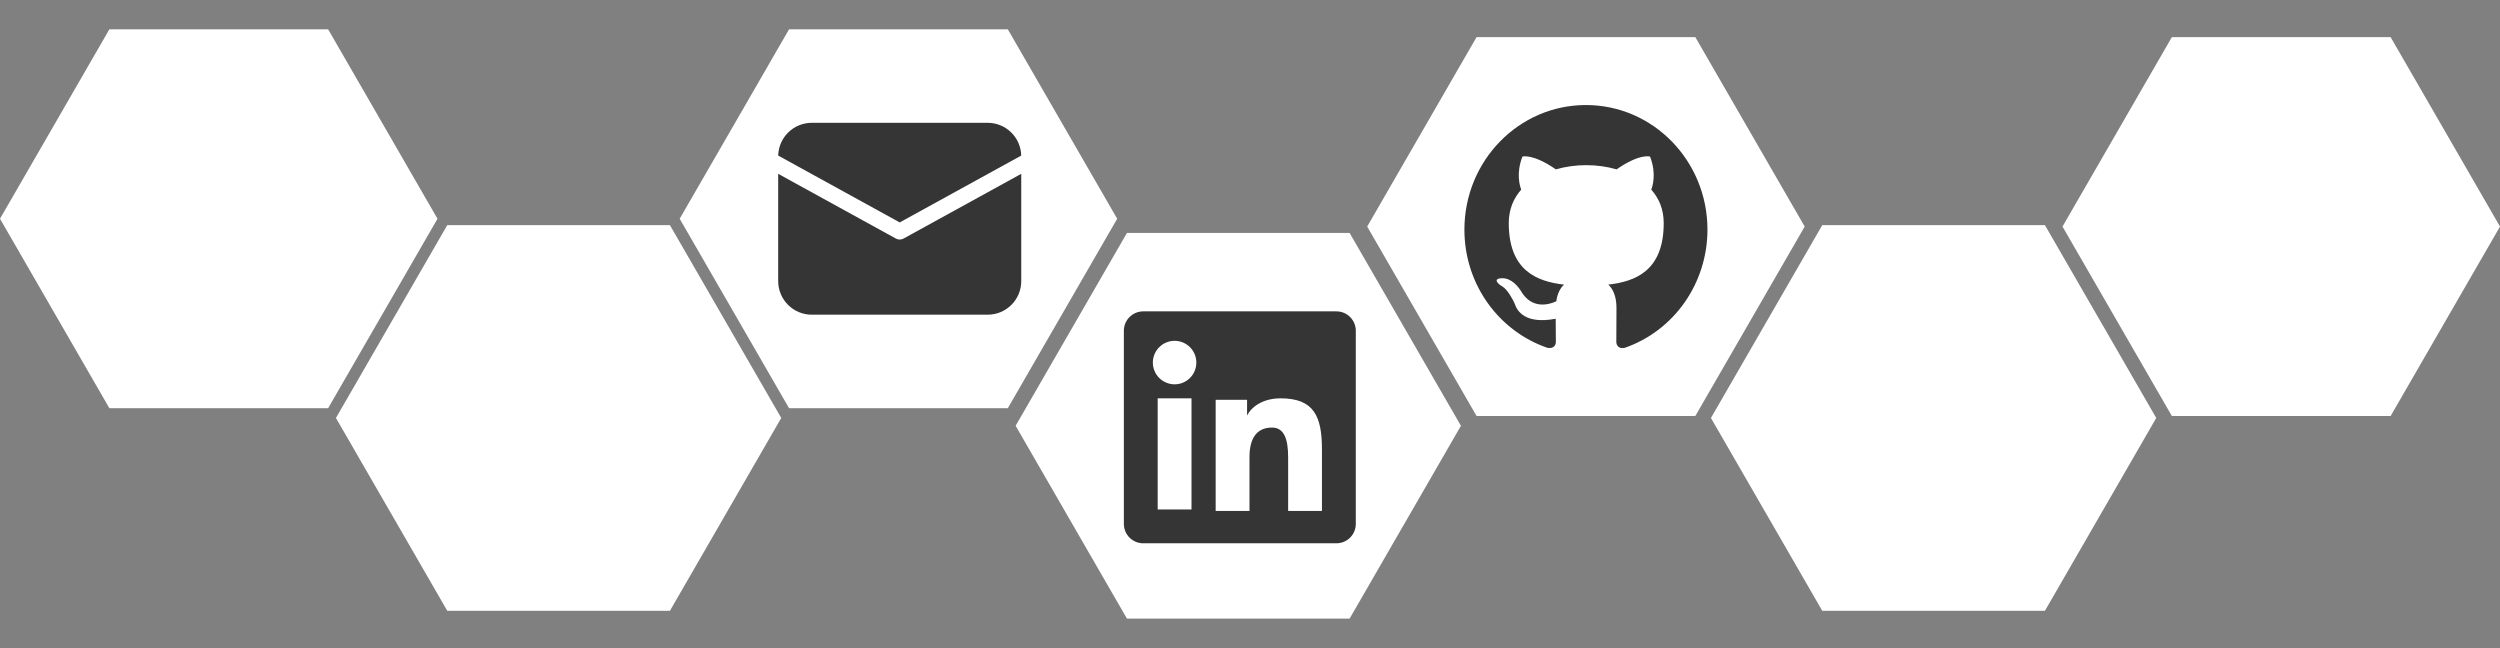 <svg width="320" height="83" viewBox="0 0 320 83" fill="none" xmlns="http://www.w3.org/2000/svg">
<rect x="0" y="0" width="320" height="83" fill="#808080" stroke="none"/>
<path d="M143 28L129 52.249L101 52.249L87 28L101 3.751L129 3.751L143 28Z" fill="white"/>
<path d="M130.72 22.249V35.983C130.72 38.357 128.796 40.281 126.421 40.281H103.907C102.767 40.281 101.673 39.828 100.867 39.022C100.061 38.216 99.608 37.122 99.608 35.983V22.249L114.671 30.535C114.978 30.703 115.351 30.703 115.657 30.535L130.72 22.248V22.249ZM126.421 15.719C127.543 15.719 128.621 16.158 129.424 16.942C130.226 17.726 130.691 18.793 130.718 19.914L115.164 28.47L99.61 19.914L99.612 19.84C99.657 18.732 100.13 17.684 100.931 16.916C101.731 16.148 102.797 15.719 103.907 15.719L126.421 15.719Z" fill="#353535"/>
<path d="M187 54.5L172.75 79.182H144.25L130 54.5L144.25 29.818L172.75 29.818L187 54.5Z" fill="white"/>
<path fill-rule="evenodd" clip-rule="evenodd" d="M143.854 42.334C143.854 41.677 144.115 41.046 144.58 40.581C145.046 40.115 145.676 39.854 146.334 39.854H171.059C171.385 39.854 171.707 39.917 172.009 40.042C172.31 40.166 172.584 40.349 172.814 40.579C173.045 40.81 173.228 41.083 173.353 41.384C173.478 41.686 173.542 42.008 173.542 42.334V67.059C173.542 67.385 173.478 67.708 173.353 68.009C173.229 68.31 173.046 68.584 172.816 68.815C172.585 69.045 172.311 69.228 172.01 69.353C171.709 69.478 171.386 69.542 171.06 69.542H146.334C146.008 69.542 145.686 69.478 145.385 69.353C145.084 69.228 144.81 69.045 144.58 68.815C144.35 68.584 144.167 68.311 144.042 68.01C143.918 67.709 143.854 67.386 143.854 67.06V42.334ZM155.605 51.173H159.625V53.192C160.205 52.031 161.689 50.987 163.92 50.987C168.196 50.987 169.21 53.299 169.21 57.54V65.396H164.882V58.506C164.882 56.09 164.302 54.728 162.828 54.728C160.784 54.728 159.934 56.197 159.934 58.506V65.396H155.605V51.173ZM148.183 65.211H152.512V50.987H148.183V65.21V65.211ZM153.131 46.348C153.14 46.718 153.074 47.087 152.937 47.432C152.801 47.776 152.597 48.091 152.338 48.356C152.079 48.621 151.769 48.831 151.428 48.975C151.086 49.119 150.719 49.193 150.348 49.193C149.977 49.193 149.61 49.119 149.269 48.975C148.927 48.831 148.617 48.621 148.358 48.356C148.099 48.091 147.895 47.776 147.759 47.432C147.623 47.087 147.557 46.718 147.565 46.348C147.581 45.62 147.881 44.928 148.401 44.419C148.922 43.91 149.62 43.625 150.348 43.625C151.076 43.625 151.775 43.91 152.295 44.419C152.815 44.928 153.115 45.62 153.131 46.348V46.348Z" fill="#353535"/>
<path d="M231 29L217 53.249L189 53.249L175 29L189 4.751L217 4.751L231 29Z" fill="white"/>
<path fill-rule="evenodd" clip-rule="evenodd" d="M203 13.444C194.405 13.444 187.444 20.582 187.444 29.393C187.444 36.451 191.897 42.412 198.08 44.525C198.858 44.665 199.15 44.186 199.15 43.767C199.15 43.389 199.13 42.133 199.13 40.797C195.222 41.535 194.211 39.82 193.9 38.923C193.725 38.465 192.967 37.049 192.305 36.67C191.761 36.371 190.983 35.633 192.286 35.614C193.511 35.594 194.386 36.77 194.678 37.248C196.078 39.661 198.314 38.983 199.208 38.564C199.344 37.528 199.753 36.83 200.2 36.431C196.739 36.032 193.122 34.657 193.122 28.556C193.122 26.822 193.725 25.386 194.717 24.27C194.561 23.871 194.017 22.236 194.872 20.043C194.872 20.043 196.175 19.625 199.15 21.678C200.394 21.319 201.717 21.14 203.039 21.14C204.361 21.14 205.683 21.319 206.928 21.678C209.903 19.605 211.205 20.043 211.205 20.043C212.061 22.236 211.517 23.871 211.361 24.27C212.353 25.386 212.955 26.802 212.955 28.556C212.955 34.677 209.319 36.032 205.858 36.431C206.422 36.929 206.908 37.886 206.908 39.382C206.908 41.515 206.889 43.229 206.889 43.767C206.889 44.186 207.18 44.685 207.958 44.525C211.046 43.456 213.73 41.421 215.631 38.707C217.532 35.992 218.555 32.735 218.555 29.393C218.555 20.582 211.594 13.444 203 13.444Z" fill="#353535"/>
<path d="M100 53.5L85.75 78.182H57.25L43 53.5L57.25 28.818L85.75 28.818L100 53.5Z" fill="white"/>
<path d="M56 28L42 52.249L14 52.249L0 28L14 3.751L42 3.751L56 28Z" fill="white"/>
<path d="M276 53.5L261.75 78.182H233.25L219 53.5L233.25 28.818L261.75 28.818L276 53.5Z" fill="white"/>
<path d="M320 29L306 53.249L278 53.249L264 29L278 4.751L306 4.751L320 29Z" fill="white"/>
</svg>
